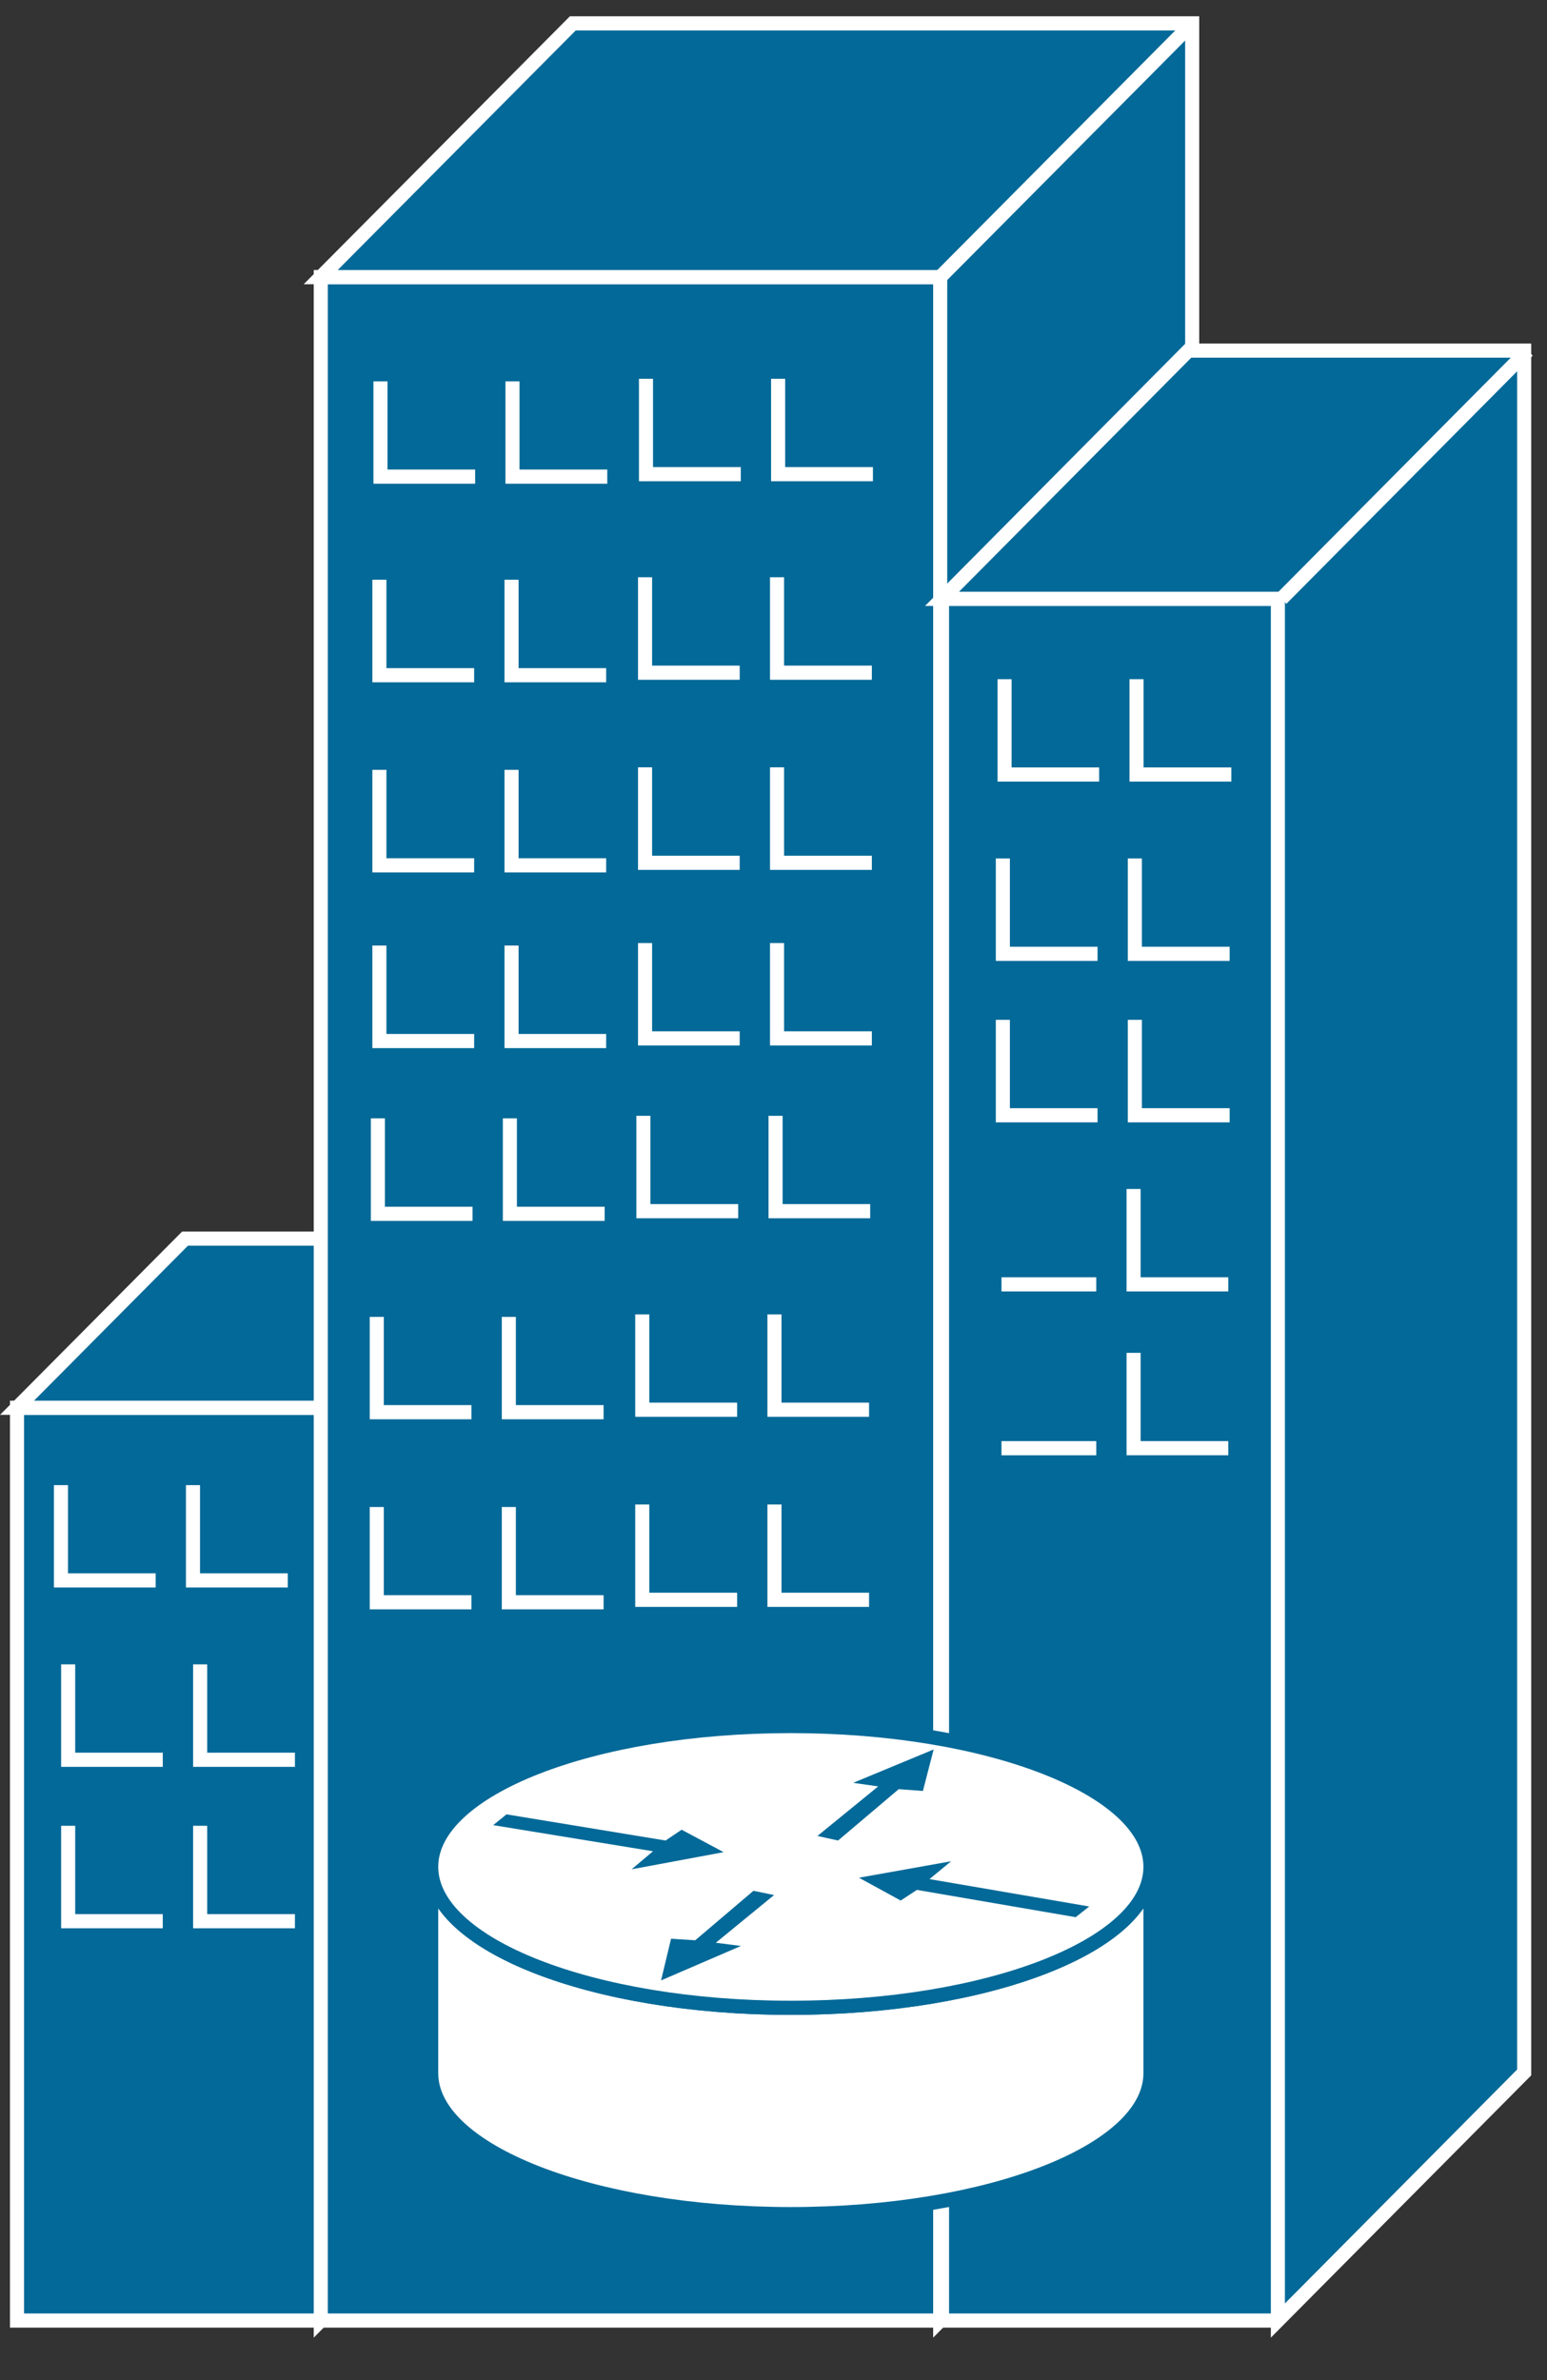 <?xml version="1.0" encoding="UTF-8"?>
<svg xmlns="http://www.w3.org/2000/svg" xmlns:xlink="http://www.w3.org/1999/xlink" width="130pt" height="200pt" viewBox="0 0 130 200" version="1.1">
<rect x="0" y="0" width="130" height="200" fill="#333333" stroke="none"/>
<g id="surface1">
<path style=" stroke:none;fill-rule:nonzero;fill:rgb(1.176%,41.176%,59.608%);fill-opacity:1;" d="M 1.43 194.992 L 26.949 194.992 L 26.949 118.297 L 1.43 118.297 Z M 1.43 194.992 "/>
<path style="fill:none;stroke-width:0.5;stroke-linecap:butt;stroke-linejoin:miter;stroke:rgb(100%,100%,100%);stroke-opacity:1;stroke-miterlimit:4;" d="M 11.402 49.683 L 0.605 49.683 L 0.605 81.897 L 11.402 81.897 " transform="matrix(2.364,0,0,2.381,0,0)"/>
<path style=" stroke:none;fill-rule:nonzero;fill:rgb(1.176%,41.176%,59.608%);fill-opacity:1;" d="M 26.949 194.988 L 41.062 180.77 L 41.062 104.07 L 15.547 104.07 L 1.43 118.297 L 26.949 118.297 L 26.949 194.988 "/>
<path style="fill:none;stroke-width:0.5;stroke-linecap:butt;stroke-linejoin:miter;stroke:rgb(100%,100%,100%);stroke-opacity:1;stroke-miterlimit:4;" d="M 11.402 81.897 L 17.373 75.923 L 17.373 43.713 L 6.578 43.713 L 0.605 49.683 L 11.402 49.683 Z M 11.402 81.897 " transform="matrix(2.364,0,0,2.381,0,0)"/>
<path style=" stroke:none;fill-rule:nonzero;fill:rgb(1.176%,41.176%,59.608%);fill-opacity:1;" d="M 26.949 118.297 L 41.062 104.074 "/>
<path style="fill:none;stroke-width:0.5;stroke-linecap:butt;stroke-linejoin:miter;stroke:rgb(100%,100%,100%);stroke-opacity:1;stroke-miterlimit:4;" d="M 11.402 49.683 L 17.373 43.713 " transform="matrix(2.364,0,0,2.381,0,0)"/>
<path style=" stroke:none;fill-rule:nonzero;fill:rgb(1.176%,41.176%,59.608%);fill-opacity:1;" d="M 26.949 194.988 L 78.996 194.988 L 78.996 23.289 L 26.949 23.289 Z M 26.949 194.988 "/>
<path style="fill:none;stroke-width:0.5;stroke-linecap:butt;stroke-linejoin:miter;stroke:rgb(100%,100%,100%);stroke-opacity:1;stroke-miterlimit:4;" d="M 33.421 9.78 L 11.402 9.78 L 11.402 81.897 L 33.421 81.897 " transform="matrix(2.364,0,0,2.381,0,0)"/>
<path style=" stroke:none;fill-rule:nonzero;fill:rgb(1.176%,41.176%,59.608%);fill-opacity:1;" d="M 78.996 194.988 L 100.168 173.668 L 100.168 1.965 L 48.125 1.965 L 26.945 23.289 L 78.996 23.289 L 78.996 194.988 "/>
<path style="fill:none;stroke-width:0.5;stroke-linecap:butt;stroke-linejoin:miter;stroke:rgb(100%,100%,100%);stroke-opacity:1;stroke-miterlimit:4;" d="M 33.421 81.897 L 42.379 72.941 L 42.379 0.825 L 20.361 0.825 L 11.4 9.781 L 33.421 9.781 Z M 33.421 81.897 " transform="matrix(2.364,0,0,2.381,0,0)"/>
<path style=" stroke:none;fill-rule:nonzero;fill:rgb(1.176%,41.176%,59.608%);fill-opacity:1;" d="M 78.996 23.289 L 100.168 1.965 "/>
<path style="fill:none;stroke-width:0.5;stroke-linecap:butt;stroke-linejoin:miter;stroke:rgb(100%,100%,100%);stroke-opacity:1;stroke-miterlimit:4;" d="M 33.421 9.78 L 42.379 0.827 " transform="matrix(2.364,0,0,2.381,0,0)"/>
<path style=" stroke:none;fill-rule:nonzero;fill:rgb(1.176%,41.176%,59.608%);fill-opacity:1;" d="M 54.059 93.766 L 54.059 101.773 L 62.023 101.773 "/>
<path style="fill:none;stroke-width:0.5;stroke-linecap:butt;stroke-linejoin:miter;stroke:rgb(100%,100%,100%);stroke-opacity:1;stroke-miterlimit:4;" d="M 22.871 39.38 L 22.871 42.745 L 26.241 42.745 " transform="matrix(2.364,0,0,2.381,0,0)"/>
<path style=" stroke:none;fill-rule:nonzero;fill:rgb(1.176%,41.176%,59.608%);fill-opacity:1;" d="M 65.164 93.766 L 65.164 101.773 L 73.113 101.773 "/>
<path style="fill:none;stroke-width:0.5;stroke-linecap:butt;stroke-linejoin:miter;stroke:rgb(100%,100%,100%);stroke-opacity:1;stroke-miterlimit:4;" d="M 27.569 39.38 L 27.569 42.745 L 30.933 42.745 " transform="matrix(2.364,0,0,2.381,0,0)"/>
<path style=" stroke:none;fill-rule:nonzero;fill:rgb(1.176%,41.176%,59.608%);fill-opacity:1;" d="M 31.75 93.973 L 31.75 101.992 L 39.703 101.992 "/>
<path style="fill:none;stroke-width:0.5;stroke-linecap:butt;stroke-linejoin:miter;stroke:rgb(100%,100%,100%);stroke-opacity:1;stroke-miterlimit:4;" d="M 13.433 39.469 L 13.433 42.838 L 16.797 42.838 " transform="matrix(2.364,0,0,2.381,0,0)"/>
<path style=" stroke:none;fill-rule:nonzero;fill:rgb(1.176%,41.176%,59.608%);fill-opacity:1;" d="M 42.84 93.973 L 42.84 101.992 L 50.805 101.992 "/>
<path style="fill:none;stroke-width:0.5;stroke-linecap:butt;stroke-linejoin:miter;stroke:rgb(100%,100%,100%);stroke-opacity:1;stroke-miterlimit:4;" d="M 18.125 39.469 L 18.125 42.838 L 21.494 42.838 " transform="matrix(2.364,0,0,2.381,0,0)"/>
<path style=" stroke:none;fill-rule:nonzero;fill:rgb(1.176%,41.176%,59.608%);fill-opacity:1;" d="M 53.965 110.449 L 53.965 118.453 L 61.934 118.453 "/>
<path style="fill:none;stroke-width:0.5;stroke-linecap:butt;stroke-linejoin:miter;stroke:rgb(100%,100%,100%);stroke-opacity:1;stroke-miterlimit:4;" d="M 22.831 46.387 L 22.831 49.752 L 26.203 49.752 " transform="matrix(2.364,0,0,2.381,0,0)"/>
<path style=" stroke:none;fill-rule:nonzero;fill:rgb(1.176%,41.176%,59.608%);fill-opacity:1;" d="M 65.07 110.449 L 65.07 118.453 L 73.02 118.453 "/>
<path style="fill:none;stroke-width:0.5;stroke-linecap:butt;stroke-linejoin:miter;stroke:rgb(100%,100%,100%);stroke-opacity:1;stroke-miterlimit:4;" d="M 27.53 46.387 L 27.53 49.752 L 30.893 49.752 " transform="matrix(2.364,0,0,2.381,0,0)"/>
<path style=" stroke:none;fill-rule:nonzero;fill:rgb(1.176%,41.176%,59.608%);fill-opacity:1;" d="M 31.656 110.656 L 31.656 118.668 L 39.609 118.668 "/>
<path style="fill:none;stroke-width:0.5;stroke-linecap:butt;stroke-linejoin:miter;stroke:rgb(100%,100%,100%);stroke-opacity:1;stroke-miterlimit:4;" d="M 13.393 46.476 L 13.393 49.839 L 16.758 49.839 " transform="matrix(2.364,0,0,2.381,0,0)"/>
<path style=" stroke:none;fill-rule:nonzero;fill:rgb(1.176%,41.176%,59.608%);fill-opacity:1;" d="M 42.75 110.656 L 42.75 118.668 L 50.715 118.668 "/>
<path style="fill:none;stroke-width:0.5;stroke-linecap:butt;stroke-linejoin:miter;stroke:rgb(100%,100%,100%);stroke-opacity:1;stroke-miterlimit:4;" d="M 18.087 46.476 L 18.087 49.839 L 21.456 49.839 M 22.831 53.097 L 22.831 56.46 L 26.203 56.46 M 27.53 53.097 L 27.53 56.46 L 30.893 56.46 M 13.393 53.186 L 13.393 56.547 L 16.758 56.547 M 18.087 53.186 L 18.087 56.547 L 21.456 56.547 M 2.167 52.413 L 2.167 55.776 L 5.533 55.776 M 6.86 52.413 L 6.86 55.776 L 10.23 55.776 M 2.423 58.739 L 2.423 62.106 L 5.786 62.106 M 7.115 58.739 L 7.115 62.106 L 10.484 62.106 M 2.423 64.436 L 2.423 67.804 L 5.786 67.804 M 7.115 64.436 L 7.115 67.804 L 10.484 67.804 " transform="matrix(2.364,0,0,2.381,0,0)"/>
<path style="fill-rule:nonzero;fill:rgb(1.176%,41.176%,59.608%);fill-opacity:1;stroke-width:0.5;stroke-linecap:butt;stroke-linejoin:miter;stroke:rgb(100%,100%,100%);stroke-opacity:1;stroke-miterlimit:4;" d="M 22.963 13.369 L 22.963 16.734 L 26.333 16.734 " transform="matrix(2.364,0,0,2.381,0,0)"/>
<path style="fill-rule:nonzero;fill:rgb(1.176%,41.176%,59.608%);fill-opacity:1;stroke-width:0.5;stroke-linecap:butt;stroke-linejoin:miter;stroke:rgb(100%,100%,100%);stroke-opacity:1;stroke-miterlimit:4;" d="M 27.66 13.369 L 27.66 16.734 L 31.03 16.734 " transform="matrix(2.364,0,0,2.381,0,0)"/>
<path style=" stroke:none;fill-rule:nonzero;fill:rgb(1.176%,41.176%,59.608%);fill-opacity:1;" d="M 31.969 32.039 L 31.969 40.051 L 39.922 40.051 "/>
<path style="fill:none;stroke-width:0.5;stroke-linecap:butt;stroke-linejoin:miter;stroke:rgb(100%,100%,100%);stroke-opacity:1;stroke-miterlimit:4;" d="M 13.525 13.46 L 13.525 16.821 L 16.89 16.821 " transform="matrix(2.364,0,0,2.381,0,0)"/>
<path style=" stroke:none;fill-rule:nonzero;fill:rgb(1.176%,41.176%,59.608%);fill-opacity:1;" d="M 43.059 32.039 L 43.059 40.051 L 51.023 40.051 "/>
<path style="fill:none;stroke-width:0.5;stroke-linecap:butt;stroke-linejoin:miter;stroke:rgb(100%,100%,100%);stroke-opacity:1;stroke-miterlimit:4;" d="M 18.217 13.46 L 18.217 16.821 L 21.587 16.821 " transform="matrix(2.364,0,0,2.381,0,0)"/>
<path style=" stroke:none;fill-rule:nonzero;fill:rgb(1.176%,41.176%,59.608%);fill-opacity:1;" d="M 54.199 48.508 L 54.199 56.527 L 62.148 56.527 "/>
<path style="fill:none;stroke-width:0.5;stroke-linecap:butt;stroke-linejoin:miter;stroke:rgb(100%,100%,100%);stroke-opacity:1;stroke-miterlimit:4;" d="M 22.93 20.372 L 22.93 23.741 L 26.294 23.741 " transform="matrix(2.364,0,0,2.381,0,0)"/>
<path style=" stroke:none;fill-rule:nonzero;fill:rgb(1.176%,41.176%,59.608%);fill-opacity:1;" d="M 65.289 48.508 L 65.289 56.527 L 73.254 56.527 "/>
<path style="fill:none;stroke-width:0.5;stroke-linecap:butt;stroke-linejoin:miter;stroke:rgb(100%,100%,100%);stroke-opacity:1;stroke-miterlimit:4;" d="M 27.622 20.372 L 27.622 23.741 L 30.992 23.741 " transform="matrix(2.364,0,0,2.381,0,0)"/>
<path style=" stroke:none;fill-rule:nonzero;fill:rgb(1.176%,41.176%,59.608%);fill-opacity:1;" d="M 31.875 48.715 L 31.875 56.734 L 39.84 56.734 "/>
<path style="fill:none;stroke-width:0.5;stroke-linecap:butt;stroke-linejoin:miter;stroke:rgb(100%,100%,100%);stroke-opacity:1;stroke-miterlimit:4;" d="M 13.486 20.46 L 13.486 23.83 L 16.855 23.83 " transform="matrix(2.364,0,0,2.381,0,0)"/>
<path style=" stroke:none;fill-rule:nonzero;fill:rgb(1.176%,41.176%,59.608%);fill-opacity:1;" d="M 42.98 48.715 L 42.98 56.734 L 50.93 56.734 "/>
<path style="fill:none;stroke-width:0.5;stroke-linecap:butt;stroke-linejoin:miter;stroke:rgb(100%,100%,100%);stroke-opacity:1;stroke-miterlimit:4;" d="M 18.184 20.46 L 18.184 23.83 L 21.547 23.83 " transform="matrix(2.364,0,0,2.381,0,0)"/>
<path style=" stroke:none;fill-rule:nonzero;fill:rgb(1.176%,41.176%,59.608%);fill-opacity:1;" d="M 54.199 64.48 L 54.199 72.504 L 62.148 72.504 "/>
<path style="fill:none;stroke-width:0.5;stroke-linecap:butt;stroke-linejoin:miter;stroke:rgb(100%,100%,100%);stroke-opacity:1;stroke-miterlimit:4;" d="M 22.93 27.08 L 22.93 30.45 L 26.294 30.45 " transform="matrix(2.364,0,0,2.381,0,0)"/>
<path style=" stroke:none;fill-rule:nonzero;fill:rgb(1.176%,41.176%,59.608%);fill-opacity:1;" d="M 65.289 64.48 L 65.289 72.504 L 73.254 72.504 "/>
<path style="fill:none;stroke-width:0.5;stroke-linecap:butt;stroke-linejoin:miter;stroke:rgb(100%,100%,100%);stroke-opacity:1;stroke-miterlimit:4;" d="M 27.622 27.08 L 27.622 30.45 L 30.992 30.45 " transform="matrix(2.364,0,0,2.381,0,0)"/>
<path style="fill-rule:nonzero;fill:rgb(1.176%,41.176%,59.608%);fill-opacity:1;stroke-width:0.5;stroke-linecap:butt;stroke-linejoin:miter;stroke:rgb(100%,100%,100%);stroke-opacity:1;stroke-miterlimit:4;" d="M 13.486 27.169 L 13.486 30.539 L 16.855 30.539 " transform="matrix(2.364,0,0,2.381,0,0)"/>
<path style="fill-rule:nonzero;fill:rgb(1.176%,41.176%,59.608%);fill-opacity:1;stroke-width:0.5;stroke-linecap:butt;stroke-linejoin:miter;stroke:rgb(100%,100%,100%);stroke-opacity:1;stroke-miterlimit:4;" d="M 18.184 27.169 L 18.184 30.539 L 21.547 30.539 " transform="matrix(2.364,0,0,2.381,0,0)"/>
<path style=" stroke:none;fill-rule:nonzero;fill:rgb(1.176%,41.176%,59.608%);fill-opacity:1;" d="M 54.199 79.246 L 54.199 87.254 L 62.148 87.254 "/>
<path style="fill:none;stroke-width:0.5;stroke-linecap:butt;stroke-linejoin:miter;stroke:rgb(100%,100%,100%);stroke-opacity:1;stroke-miterlimit:4;" d="M 22.93 33.282 L 22.93 36.647 L 26.294 36.647 " transform="matrix(2.364,0,0,2.381,0,0)"/>
<path style=" stroke:none;fill-rule:nonzero;fill:rgb(1.176%,41.176%,59.608%);fill-opacity:1;" d="M 65.289 79.246 L 65.289 87.254 L 73.254 87.254 "/>
<path style="fill:none;stroke-width:0.5;stroke-linecap:butt;stroke-linejoin:miter;stroke:rgb(100%,100%,100%);stroke-opacity:1;stroke-miterlimit:4;" d="M 27.622 33.282 L 27.622 36.647 L 30.992 36.647 " transform="matrix(2.364,0,0,2.381,0,0)"/>
<path style=" stroke:none;fill-rule:nonzero;fill:rgb(1.176%,41.176%,59.608%);fill-opacity:1;" d="M 31.875 79.453 L 31.875 87.473 L 39.84 87.473 "/>
<path style="fill:none;stroke-width:0.5;stroke-linecap:butt;stroke-linejoin:miter;stroke:rgb(100%,100%,100%);stroke-opacity:1;stroke-miterlimit:4;" d="M 13.486 33.37 L 13.486 36.74 L 16.855 36.74 " transform="matrix(2.364,0,0,2.381,0,0)"/>
<path style=" stroke:none;fill-rule:nonzero;fill:rgb(1.176%,41.176%,59.608%);fill-opacity:1;" d="M 42.98 79.453 L 42.98 87.473 L 50.93 87.473 "/>
<path style="fill:none;stroke-width:0.5;stroke-linecap:butt;stroke-linejoin:miter;stroke:rgb(100%,100%,100%);stroke-opacity:1;stroke-miterlimit:4;" d="M 18.184 33.37 L 18.184 36.74 L 21.547 36.74 M 35.727 41.962 L 35.727 45.327 M 35.727 47.745 L 35.727 51.109 " transform="matrix(2.364,0,0,2.381,0,0)"/>
<path style=" stroke:none;fill-rule:nonzero;fill:rgb(1.176%,41.176%,59.608%);fill-opacity:1;" d="M 79.148 194.988 L 107.367 194.988 L 107.367 50.32 L 79.148 50.32 Z M 79.148 194.988 "/>
<path style="fill:none;stroke-width:0.5;stroke-linecap:butt;stroke-linejoin:miter;stroke:rgb(100%,100%,100%);stroke-opacity:1;stroke-miterlimit:4;" d="M 45.425 21.133 L 33.486 21.133 L 33.486 81.897 L 45.425 81.897 " transform="matrix(2.364,0,0,2.381,0,0)"/>
<path style=" stroke:none;fill-rule:nonzero;fill:rgb(1.176%,41.176%,59.608%);fill-opacity:1;" d="M 107.367 194.988 L 128.062 174.145 L 128.062 29.461 L 99.844 29.461 L 79.148 50.32 L 107.367 50.32 L 107.367 194.988 "/>
<path style="fill:none;stroke-width:0.5;stroke-linecap:butt;stroke-linejoin:miter;stroke:rgb(100%,100%,100%);stroke-opacity:1;stroke-miterlimit:4;" d="M 45.425 81.897 L 54.18 73.141 L 54.18 12.374 L 42.242 12.374 L 33.486 21.135 L 45.425 21.135 Z M 45.425 81.897 " transform="matrix(2.364,0,0,2.381,0,0)"/>
<path style="fill-rule:nonzero;fill:rgb(1.176%,41.176%,59.608%);fill-opacity:1;stroke-width:0.5;stroke-linecap:butt;stroke-linejoin:miter;stroke:rgb(100%,100%,100%);stroke-opacity:1;stroke-miterlimit:4;" d="M 35.709 23.97 L 35.709 27.334 L 39.072 27.334 " transform="matrix(2.364,0,0,2.381,0,0)"/>
<path style="fill-rule:nonzero;fill:rgb(1.176%,41.176%,59.608%);fill-opacity:1;stroke-width:0.5;stroke-linecap:butt;stroke-linejoin:miter;stroke:rgb(100%,100%,100%);stroke-opacity:1;stroke-miterlimit:4;" d="M 40.401 23.97 L 40.401 27.334 L 43.77 27.334 " transform="matrix(2.364,0,0,2.381,0,0)"/>
<path style=" stroke:none;fill-rule:nonzero;fill:rgb(1.176%,41.176%,59.608%);fill-opacity:1;" d="M 84.262 72.141 L 84.262 80.148 L 92.215 80.148 "/>
<path style="fill:none;stroke-width:0.5;stroke-linecap:butt;stroke-linejoin:miter;stroke:rgb(100%,100%,100%);stroke-opacity:1;stroke-miterlimit:4;" d="M 35.649 30.297 L 35.649 33.662 L 39.014 33.662 " transform="matrix(2.364,0,0,2.381,0,0)"/>
<path style=" stroke:none;fill-rule:nonzero;fill:rgb(1.176%,41.176%,59.608%);fill-opacity:1;" d="M 95.352 72.141 L 95.352 80.148 L 103.316 80.148 "/>
<path style="fill:none;stroke-width:0.5;stroke-linecap:butt;stroke-linejoin:miter;stroke:rgb(100%,100%,100%);stroke-opacity:1;stroke-miterlimit:4;" d="M 40.341 30.297 L 40.341 33.662 L 43.711 33.662 " transform="matrix(2.364,0,0,2.381,0,0)"/>
<path style=" stroke:none;fill-rule:nonzero;fill:rgb(1.176%,41.176%,59.608%);fill-opacity:1;" d="M 84.262 85.699 L 84.262 93.715 L 92.215 93.715 "/>
<path style="fill:none;stroke-width:0.5;stroke-linecap:butt;stroke-linejoin:miter;stroke:rgb(100%,100%,100%);stroke-opacity:1;stroke-miterlimit:4;" d="M 35.649 35.992 L 35.649 39.36 L 39.014 39.36 " transform="matrix(2.364,0,0,2.381,0,0)"/>
<path style=" stroke:none;fill-rule:nonzero;fill:rgb(1.176%,41.176%,59.608%);fill-opacity:1;" d="M 95.352 85.699 L 95.352 93.715 L 103.316 93.715 "/>
<path style="fill:none;stroke-width:0.5;stroke-linecap:butt;stroke-linejoin:miter;stroke:rgb(100%,100%,100%);stroke-opacity:1;stroke-miterlimit:4;" d="M 40.341 35.992 L 40.341 39.36 L 43.711 39.36 M 35.6 45.327 L 38.969 45.327 " transform="matrix(2.364,0,0,2.381,0,0)"/>
<path style=" stroke:none;fill-rule:nonzero;fill:rgb(1.176%,41.176%,59.608%);fill-opacity:1;" d="M 95.246 99.914 L 95.246 107.922 L 103.203 107.922 "/>
<path style="fill:none;stroke-width:0.5;stroke-linecap:butt;stroke-linejoin:miter;stroke:rgb(100%,100%,100%);stroke-opacity:1;stroke-miterlimit:4;" d="M 40.296 41.962 L 40.296 45.327 L 43.663 45.327 M 35.6 51.11 L 38.969 51.11 " transform="matrix(2.364,0,0,2.381,0,0)"/>
<path style="fill-rule:nonzero;fill:rgb(1.176%,41.176%,59.608%);fill-opacity:1;stroke-width:0.5;stroke-linecap:butt;stroke-linejoin:miter;stroke:rgb(100%,100%,100%);stroke-opacity:1;stroke-miterlimit:4;" d="M 40.296 47.745 L 40.296 51.109 L 43.663 51.109 " transform="matrix(2.364,0,0,2.381,0,0)"/>
<path style=" stroke:none;fill-rule:nonzero;fill:rgb(100%,100%,100%);fill-opacity:1;" d="M 96.66 156.867 C 96.66 163.414 83.133 168.715 66.441 168.715 C 49.754 168.715 36.23 163.414 36.23 156.867 L 36.23 174.215 C 36.23 180.746 49.754 186.047 66.441 186.047 C 83.133 186.047 96.66 180.746 96.66 174.215 L 96.66 156.867 "/>
<path style="fill:none;stroke-width:0.5;stroke-linecap:butt;stroke-linejoin:miter;stroke:rgb(1.176%,41.176%,59.608%);stroke-opacity:1;stroke-miterlimit:4;" d="M 40.895 65.884 C 40.895 68.632 35.172 70.86 28.11 70.86 C 21.05 70.86 15.328 68.632 15.328 65.884 L 15.328 73.169 C 15.328 75.915 21.05 78.141 28.11 78.141 C 35.172 78.141 40.895 75.915 40.895 73.169 Z M 40.895 65.884 " transform="matrix(2.364,0,0,2.381,0,0)"/>
<path style=" stroke:none;fill-rule:nonzero;fill:rgb(100%,100%,100%);fill-opacity:1;" d="M 66.441 168.715 C 83.133 168.715 96.66 163.414 96.66 156.867 C 96.66 150.332 83.133 145.035 66.441 145.035 C 49.754 145.035 36.23 150.332 36.23 156.867 C 36.23 163.414 49.754 168.715 66.441 168.715 "/>
<path style="fill:none;stroke-width:0.5;stroke-linecap:butt;stroke-linejoin:miter;stroke:rgb(1.176%,41.176%,59.608%);stroke-opacity:1;stroke-miterlimit:4;" d="M 28.11 70.86 C 35.172 70.86 40.895 68.632 40.895 65.884 C 40.895 63.141 35.172 60.915 28.11 60.915 C 21.05 60.915 15.328 63.141 15.328 65.884 C 15.328 68.632 21.05 70.86 28.11 70.86 Z M 28.11 70.86 " transform="matrix(2.364,0,0,2.381,0,0)"/>
<path style=" stroke:none;fill-rule:nonzero;fill:rgb(1.176%,41.176%,59.608%);fill-opacity:1;" d="M 57.281 153.754 L 60.809 155.637 L 53.078 157.078 L 54.875 155.562 L 41.445 153.367 L 42.562 152.461 L 55.93 154.66 L 57.277 153.754 M 75.688 159.703 L 72.18 157.785 L 79.926 156.402 L 78.109 157.902 L 91.531 160.203 L 90.391 161.102 L 77.051 158.809 L 75.688 159.703 M 71.695 149.812 L 78.457 147.008 L 77.555 150.496 L 75.523 150.344 L 70.426 154.66 L 68.691 154.277 L 73.797 150.113 L 71.695 149.812 M 62.262 163.52 L 55.551 166.414 L 56.391 162.914 L 58.422 163.043 L 63.316 158.883 L 65.047 159.242 L 60.152 163.25 L 62.262 163.52 M 107.664 50.32 L 128.359 29.461 "/>
<path style="fill:none;stroke-width:0.5;stroke-linecap:butt;stroke-linejoin:miter;stroke:rgb(100%,100%,100%);stroke-opacity:1;stroke-miterlimit:4;" d="M 45.55 21.133 L 54.306 12.374 " transform="matrix(2.364,0,0,2.381,0,0)"/>
</g>
</svg>

